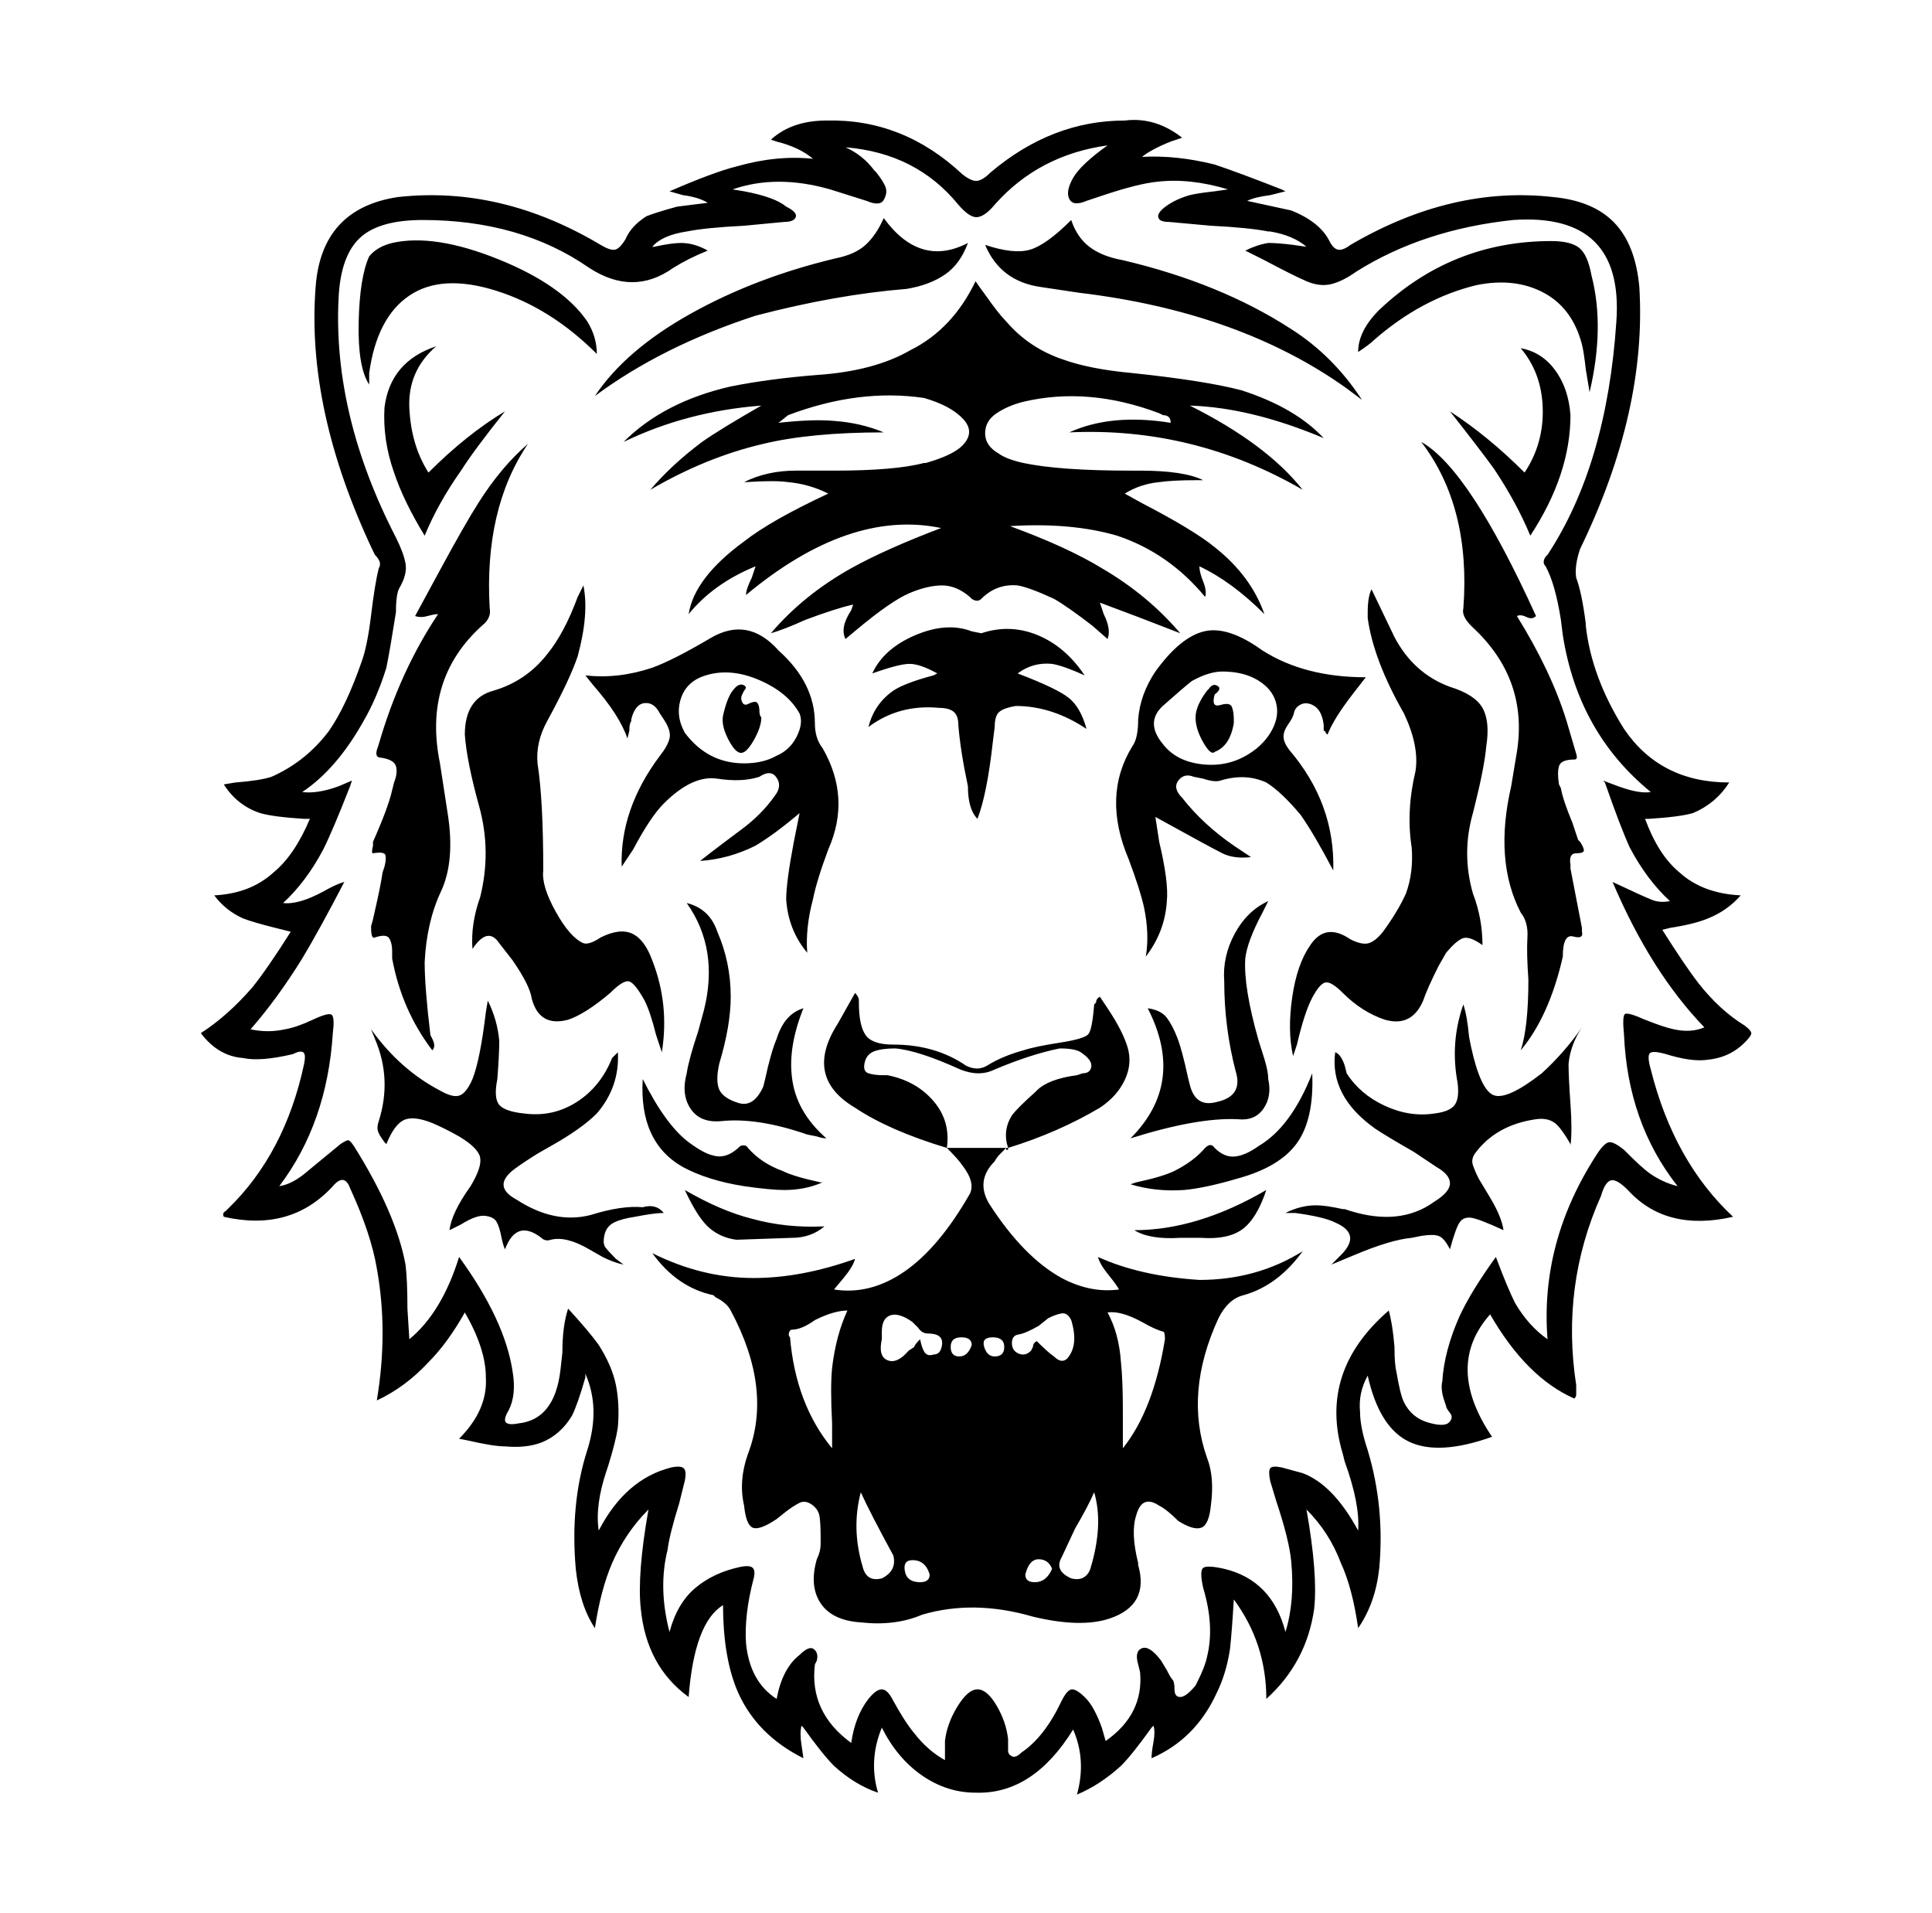<svg xmlns="http://www.w3.org/2000/svg" viewBox="-10 0 1010 1000"><path d="M902 536q-13-8-24-22-7-9-19-28l4-1q13-2 20-5 10-4 17-12-20-1-32-12-11-9-18-28h2q16-1 23-3 12-5 19-16-36 0-55-28-17-27-20-54v-1q-2-16-5-24-1-6 2-15 35-72 31-137-2-22-13-33.5T802 103q-53-6-106 25-4 3-6.5 2.5T685 126q-5-10-20-16l-23-5q4-2 12-3l8-2-2-1q-23-9-35-13-20-5-38-4 5-4 15-8l6-2q-14-11-30-9-38 0-70 27-4 4-7 4.5t-8-3.5q-31-29-71-28-18 0-29 10l3 1q12 3 19 9-19-2-40 4-12 3-35 13l7 2q8 1 13 4l-16 2q-11 3-16 5-8 5-11 12-3 5-5.5 5.5T304 128q-52-31-106-25-40 6-43 47-5 64 30 138l1 2q4 4 2 7-2 8-4 24.5t-5 24.5q-8 23-17 36-12 16-30 24-6 2-19 3l-6 1q7 11 19 15 7 2 23 3h3q-8 19-19 28-12 11-31 12 6 8 15 12 5 2 17 5l8 2q-12 19-20 29-13 15-27 24 9 12 22 13 9 2 26-2 4-2 5.5-1t.5 6q-10 47-40 76l-1 1q-2 1-1 3 35 8 57-16 6-7 9 1 11 24 14 42 6 33 0 69 15-7 27-20 10-10 19-26 11 19 11 34 1 17-14 32l5 1q13 3 19 3 11 1 19-2 10-4 16-14 3-6 7-20v-2q8 18 1 40-9 28-6 62 2 19 10 31 3-20 9-34 7-16 19-28-6 34-4 52 3 30 25 46 3-39 18-48 0 28 8 46 10 22 34 34l-1-7q-1-6 0-10l1 1q10 14 16 20 11 10 23 14-5-17 2-34 8 16 21 25t28 9q30 1 51-33 7 16 2 34 12-5 23-15 6-6 16-20l1-1q1 3 0 8.5t-1 8.5q23-10 34-34 5-10 7-23 1-9 2-26 17 23 17 52 21-19 25-47 2-18-4-52 12 12 18 28 6 13 9 34 9-13 11-31 3-32-6-62-4-12-4-20-1-10 4-19 6 27 21.5 34.5T770 751q-25-37-1-64 19 33 44 44 1-1 1-2v-5q-8-52 13-99 2-7 5-8t9 5q20 22 55 14-31-29-43-77-2-7-.5-8.5t8.5.5q13 4 21 3 12-1 20-9 3-3 3.5-4.5T902 536zm-52-3q-9-4-10.5-3t-.5 11q2 46 28 79-8-2-15-7-4-3-11-10l-2-2q-5-4-7.5-4t-6.5 6q-30 46-26 97-10-7-17-19-4-8-10-24-13 18-19 31-8 18-9 34-1 4 1 10l1 3q0 1 2 3.5t-.5 5-11 0T724 733q-2-4-4-16v0q-1-4-1-13-1-12-3-19-37 32-24 75l1 4q8 22 7 36-13-24-29-30l-11-3q-5-1-6 .5t0 6.5l3 10q7 21 8 32 2 21-3 37-7-27-32-33-9-2-11-.5t0 10.5q6 20 2 36-1 5-5 13l-1 2q-5 6-8 6t-3-4-1-5-3-5l-3-5q-6-8-10-6.5t-2 8.5l1 4q2 22-18 36l-2-7q-4-11-8.5-15.5t-7-4.5-5.5 6q-9 19-21 27-3 3-5 2t-2-3v-6q-1-9-6-17.5t-10-8.5-10.5 9-6.5 18v10q-9-5-16-14-5-6-11-17-3-6-6-6t-7 5q-7 9-9 23-22-16-19-41l1-2q1-4-1.5-6t-7.5 3q-9 7-12 23-14-9-16-29-1-15 4-34 1-4-.5-5.5t-6.5-.5q-14 3-23.5 11T340 853q-6-23-1-43 1-8 6-24l3-12q1-5-.5-6.5t-6.5-.5q-24 6-38 33-2-13 4-31l1-3q4-13 5-20 1-12-1-22t-9-21q-5-7-16-19-3 9-3 23l-1 9q-3 26-22 28-5 1-6.5-.5t1.5-6.5q4-8 2-20-4-27-28-60-9 29-26 43l-1-16q0-15-1-23-5-27-27-62-2-3-3-3t-4 2l-17 14q-8 7-15 8 25-33 28-80 1-8-.5-9.5t-10 2.5-14.5 5q-9 2-18 0 14-16 27-37 9-15 22-40-4 1-11 5-13 7-21 6 12-11 21-28 5-10 14-33l1-3-7 3q-11 4-19 3 18-12 32-37 7-12 12-28 2-10 5-29 0-10 2-13 4-7 3-12.5t-5-13.5q-33-64-30-125 1-22 11-31.5t33-9.5q51 0 87 25 23 15 44 0 8-5 18-9-7-4-14-4-5 0-14 2h-1q5-6 18-8 10-2 30-3l21-2q5 0 6-2.5t-5-5.5q-6-5-22-8l-6-1q23-8 51 0l19 6q7 3 9-.5t1-6.5-5-8l-1-1q-6-8-15-12 37 3 59 30 6 7 10 6.5t9-6.5q23-26 59-31-14 10-18 17t-2 11 9 1l9-3q18-6 28-7 17-2 37 4l-7 1q-9 1-13 2-7 2-12 5.5t-4.5 6 5.5 2.5l22 2q20 1 30 3h1q12 2 19 8l-7-1q-8-1-13-1-6 1-12 4l10 5q15 8 22 11t13 1.5 13-6.5q35-22 82-27 58-4 54 53-5 75-36 122l-1 1q-2 3 0 5 5 9 8 28l1 8q8 51 46 82-6 1-17-3l-8-3 1 1q8 23 13 34 9 17 21 28-5 1-9-.5t-21-9.5q20 47 48 76-7 3-16 1-5-1-15-5zM617 669q-31-2-53-12 1 4 6 10 4 5 5 7-15 2-30-6-20-11-38-39-7-12 3-22 1-2 3-4l3-3h-31q6 6 8 9v0q7 9 4 15-16 28-34 40.5t-37 9.5l5-6q5-6 6-10-28 10-53 10-27 0-53-13 13 18 32 22l1 1q6 3 8 7 22 41 9 75-5 14-2 27 1 10 4.5 11.5T396 794l5-4q4-3 7-4.5t6.5 1 4 6.5.5 10v4q0 4-2 8-4 14 2 23t21 10q18 2 32-4 27-8 58 1 25 6 40 1 21-7 15-28v-1q-4-16-1-25 3-11 12-5 4 2 10 8 8 5 12 3.5t5-11.5q2-15-2-25-12-34 6-73 5-10 13-12 18-5 31-23-24 15-54 15zm-192 88q-19-23-22-58-1-1-.5-2.5t1.5-1.5q5 0 12-5 10-5 17-5-6 13-8 30-1 10 0 29zm26 68q-4 1-6.5-.5T441 819q-6-20-1-39 5 11 17 33 1 4-.5 7t-5.5 5zm20 2q-7 0-8-6t5-5.5 8 7.5q0 4-5 4zm7-119q-3 1-4.5-1t-2.5-7q-3 3-3 4l-3 2q-6 7-11 5t-3-11v-4q0-7 4.5-8.5T467 691l3 3q2 3 5 3 8 0 7.5 5.5T478 708zm20-5q-2 6-6.5 6t-4.5-5 5.5-5 5.5 4zm12 6q-4 0-5.5-5t4.5-5 6 5-5 5zm21 118q-5 0-5-4 2-8 7-8t7 5q-3 7-9 7zm1-126q-2 1-2 3l-1 2q-3 3-6.5 1.5T519 702t3.5-4.5T533 693l5-4q4-2 7-2.5t5 3.5q4 13-2 20-3 3-7-1-3-2-9-8zm28 119q-1 3-3.5 4.5t-6.5.5q-9-4-5-11l7-15q7-12 10-19 5 17-2 40zm39-120q-6 37-22 57v-19q0-17-1-26-1-15-7-26 7-1 18 5 7 4 11 5 1 0 1 4zm-83-100 1 1h-1zm-16-453q2 3 5 7 7 10 11 14 12 14 30 20 14 5 36 7 38 4 57 9 28 9 43 25-38-16-70-17 40 20 59 44-57-33-122-30 22-10 53-5 0-4-4-4l-2-1q-37-14-71-6-8 2-14 6t-6 10.5 7 10.5q4 3 13 5 19 4 56 4h5q23 0 33 5h-4q-12 0-19 1-10 1-18 6l9 5q27 14 38 23 19 15 26 35-17-17-34-25 0 3 2 8t1 8q-19-23-46-32-24-7-56-5 30 11 48 22 24 14 41 34-23-9-42-16l2 6q4 8 2 13l-8-7q-13-10-20-14-13-6-19-7-11-1-19 7-2 2-5 0l-1-1q-7-6-14.5-6t-17 4-27.5 19l-6 5q-3-6 3-15l1-3q-9 2-25 8-11 5-18 7 17-20 42-34 18-10 47-21-48-10-102 35 0-3 3-9l2-6q-22 9-35 25 3-19 29-38 14-11 44-25-10-5-21-6-7-1-22 0h-1q12-6 27-6h20q32 0 47-4h1q14-4 19-9 7-7 .5-14T473 208q-34-5-71 9l-5 4q18-2 29-1 14 1 26 6-38 0-63 6-30 7-59 24 11-13 27-25 10-7 31-19-39 3-72 19 21-21 56-29 20-4 45-6 30-2 49-13 22-11 34-36zm260 278q-6 21 0 42 5 13 5 27-7-5-10.5-3.5T746 498l-4 7q-6 12-8 18-6 14-20 10-12-4-22-14-6-6-9-5.5t-7 8-8 24.5l-2 6q-3-13-.5-30.5T675 494q8-12 21-3 6 3 9.5 2t7.5-6q8-11 12-20 4-11 3-24-3-19 2-40 2-13-6-30-16-28-19-50v-3q0-8 2-12l12 25q10 19 29 26 13 4 17 11t2 20q-1 11-6 31zm-519 44q6-24-.5-47.5T233 384q0-19 15-23 17-5 28-19 9-11 16-30l3-6q3 15-3 37-4 12-16 34-6 11-5 22 3 19 3 56-1 8 6.5 21.5T295 493q3 1 9-3 10-5 16.5-2t10.5 14q9 23 5 48l-3-9q-3-12-6-18-5-9-8-10t-10 6q-13 11-22 14-15 4-19-11-1-7-10-20l-7-9q-6-9-14 3-1-13 4-27zm570-15 6 31v2q1 4-4.5 2.5T807 500q-7 31-22 49 4-12 4-37-1-14-.5-22t-3.5-13q-14-27-5-66l3-18q6-38-23-65l-1-1q-5-5-4-9 4-53-22-87 25 14 60 91-2 2-5 .5t-5-.5q18 29 26 55l5 17q1 3-1 3-7 0-8 3.5t0 9.5l1 2q1 6 6 18l3 9 1 1q2 3 2 4.5t-4 1.5-3 6zm-627 30q1-3 2-8 3-13 4-20l1-3q1-4 .5-6t-6.5-1q-1 0 0-4v-2q8-18 10-27l1-4q2-5 1-8.5t-8-4.5q-3 0-2-4l1-3q11-38 31-68-2 0-5.5 1t-6.5 0l13-24q13-24 20-35 12-19 26-31-23 34-20 86 1 5-4 9-31 28-22 72l4 26q4 25-3.5 41t-8.5 37q0 13 3 38l1 2q2 4 0 6-16-21-21-48v-4q0-4-1.5-6.5t-7.5-.5q-2 1-2-5zm236-93q-4-5-4-13 0-21-19-38-16-18-35.5-6.5T331 349q-18 6-35 4l4 5q14 16 18 28l1-4q0-4 1-5v-1q2-8 7-8.5t8 5.5l2 3q4 6 3 10t-5 9q-21 28-20 58l6-9q9-17 16-24 15-15 28-13t22-1q6-4 9 .5t-1 9.5q-7 10-18 18l-8 6q-8 6-13 10 15-1 29-8 10-6 23-17l-3 15q-4 21-4 30 1 16 11 28-1-13 3-28 2-10 8-26 12-27-3-53zm-24 4q-7 4-17 4-19 0-31-16-5-9-2-18t13-12q13-4 28 2.5t21 17.5q2 5-1.5 12T396 395zm279-27q6 2 7 11v3q1 0 1 1l1 1q3-8 13-21l7-9q-32 0-54-14-18-13-30.5-10T594 351q-8 12-9 25 0 10-3 14-16 26-2 59 6 16 8 25 3 14 1 26 10-13 11-29 1-10-4-31l-2-13q29 16 35 19t15 2l-9-6q-16-11-27-25-5-5-2-9t8-2l5 1q6 2 9 1 13-4 24 1 8 5 18 17 7 10 17 29 1-35-23-63-3-4-3-7t2.5-6.5 3-6 3-4 5.5-.5zm-32 26q-11 7-24.5 5.5T598 389q-10-12 1-21v0q9-8 14-12 9-5 16-5 11 0 18.5 4.5T657 367t-2 14.5-12 12.5zm174 143q-6 9-7 19 0 7 1 21t0 22v-1q-4-7-7-10-4-4-11-3-21 3-32 18-2 3-1 6t3 7l6 10q6 10 7 17-13-6-17-6.5t-6 2.5-5 14q-3-6-6-7t-9 0l-5 1q-11 1-30 9l-12 5 2-2 3-3q11-11-3-17-6-3-21-5h-5q8-4 16-4 5 0 14 2h1q26 9 44-2l3-2q8-5 8-9.5t-7-8.5l-12-8q-14-8-20-12-24-17-21-40 3 1 5 7l1 4q7 11 20 17t26 4q8-1 10.5-4.5T752 566q-4-21 3-41 2 6 3 17l1 5q5 23 12 25.5t25-11.5q12-11 21-24zm-480 97q-5 0-15 2-7 1-11 3t-5 6.5.5 6.5 5.5 6l4 3q-5-1-11-4l-7-4q-12-7-20-5-3 1-5-1-13-10-19 6-1-2-2-7t-2.5-7.5-6-3T231 640l-6 3q1-9 11-23 6-10 5-15t-11-11q-7-4-14-7-10-4-15-1.5t-9 12.5l-1-1q-3-4-3.5-6t.5-5q7-22-2-43l-2-5q15 21 36 32 7 4 10.5 2.5t6.5-8.5q4-10 7-35l1-6q5 10 6 21 0 7-1 20-2 10 1 13.5t13 4.5q15 2 27.5-6t18.5-23l1-1 2-2q1 18-11 32-8 8-24 17l-7 4q-8 5-12 8-12 9 1 16 20 13 39 8 16-5 27-4 7-2 11 3zm143-282q-9-5-14.5-5t-19.5 5q6-13 22.5-20t29.5-2l5 1q15-5 29.5 1t24.5 21q-11-5-17-6-10-1-18 5 21 8 27 13t9 16q-18-12-37-12-6 1-8.5 3t-2.5 8l-1 8q-3 27-8 40-5-5-5-17-4-19-5-32 0-5-2.5-7t-7.5-2q-21-2-37 10 3-12 13-19 6-4 21-8zm5 248v1zm0 0q-30-9-48-21-27-16-9-44l9-16q2 2 2 4v1q0 12 3.5 17t14.5 5q22 0 38 11 6 3 11 0 8-5 19-8 6-2 19-4t15-4.5 3-15.5l1-1q0-2 2-3l4 6q8 12 10.5 20.5t-1.5 17-13 14.5q-22 13-48 21-3-9 2-17 3-4 12-12l1-1q6-6 21-8l3-1q4 0 4.5-3.5T555 550q-3-2-11-2-15 3-34 11-8 4-18 0-22-10-34-11-7 0-11 1.5t-5 6 2 5.5 8 1h2q15 3 24 13.5t7 24.5zm31 0h1v1zM301 207q16-24 50-43t76-29q10-2 15.5-7t9.5-14q19 26 44 13-4 11-12 16.5t-20 7.5q-37 3-79 14-49 16-84 42zm204-79q15 5 23.5 2.5T550 115q3 9 9.5 14t17.5 7q51 12 88 36 22 14 37 37l-8-6q-56-40-140-50l-20-3q-21-3-29-22zm-322 67v6q-6-9-5.5-32.5T183 134q4-5 12-7 22-5 55.5 8.5T297 168q5 8 5 17-24-24-52.5-33t-45.5 2.5-21 40.5zm525-17q-2 2-8 6 0-11 11-22 38-36 90-36 10 0 14.5 3.5T822 144q7 27-1 61l-2-12q-1-9-2-13-5-19-20-27t-35-4q-29 7-54 29zM581 595q29-29 9-68 7 1 10 5t5.5 10.5T611 563l1 4q3 12 14 9 14-3 10-16-6-23-6-47-1-13 5.5-25t17.5-17l-3 6q-8 15-9 24-1 15 7 43 1 3 3 9.5t2 10.5q2 9-2.5 15.5T637 585q-21-1-56 10zm-159 0q-2 0-5-1l-5-1q-26-9-45-7-11 1-16-6.5t-2-18.5q1-7 6-22l3-11q8-32-9-56 12 3 16 15 7 16 7 34 0 15-6 35-2 9 0 13.5t10 7 13-8.5l1-4q3-14 6-21 4-13 14-16-8 20-6 36 2 18 18 32zm389-378q0 31-21 63-7-17-19-35-8-11-23-30 20 13 39 32 10-15 9.5-33.5T785 182q11 2 18 11.5t8 23.5zm-599 63q-11-18-16-33-6-17-5-34 3-24 27-32-15 13-14 32.5t10 33.5q20-20 40-32-16 20-23 31-12 17-19 34zm114 284q12 24 24 33 8 6 13 7 7 2 14-5 3-1 4 1 7 8 18 12 6 3 20 6h1q-9 4-20 4-7 0-21-2-19-3-32-10-23-13-21-46zm311 52q-17 5-28 6-15 1-28-3l3-1q14-3 20-6 10-5 16-12 3-3 5 0 5 5 10.5 4.5T648 599q17-10 28-38 1 24-8 36.5T637 616zm-54 27q33 0 69-21-5 15-12.5 20.5T618 647h-11q-16 1-24-4zm-235-21q19 11 35 15 18 5 38 4-7 6-17 6l-29 1q-8-1-14-6t-13-20zm40-247q0 5-4 12t-7 6.5-6.5-7.5-2.5-12q2-9 5-13t5.5-3 .5 3l-1 2q-1 2 0 4t3 1q4-2 5-.5t1 4 1 3.5zm247 3q-2 12-10 15-2 2-6-5t-4-13 6-14l1-1q2-3 4.5-1.5T625 363v0q-2 7 3 5.5t6 1 1 6.5z"/></svg>